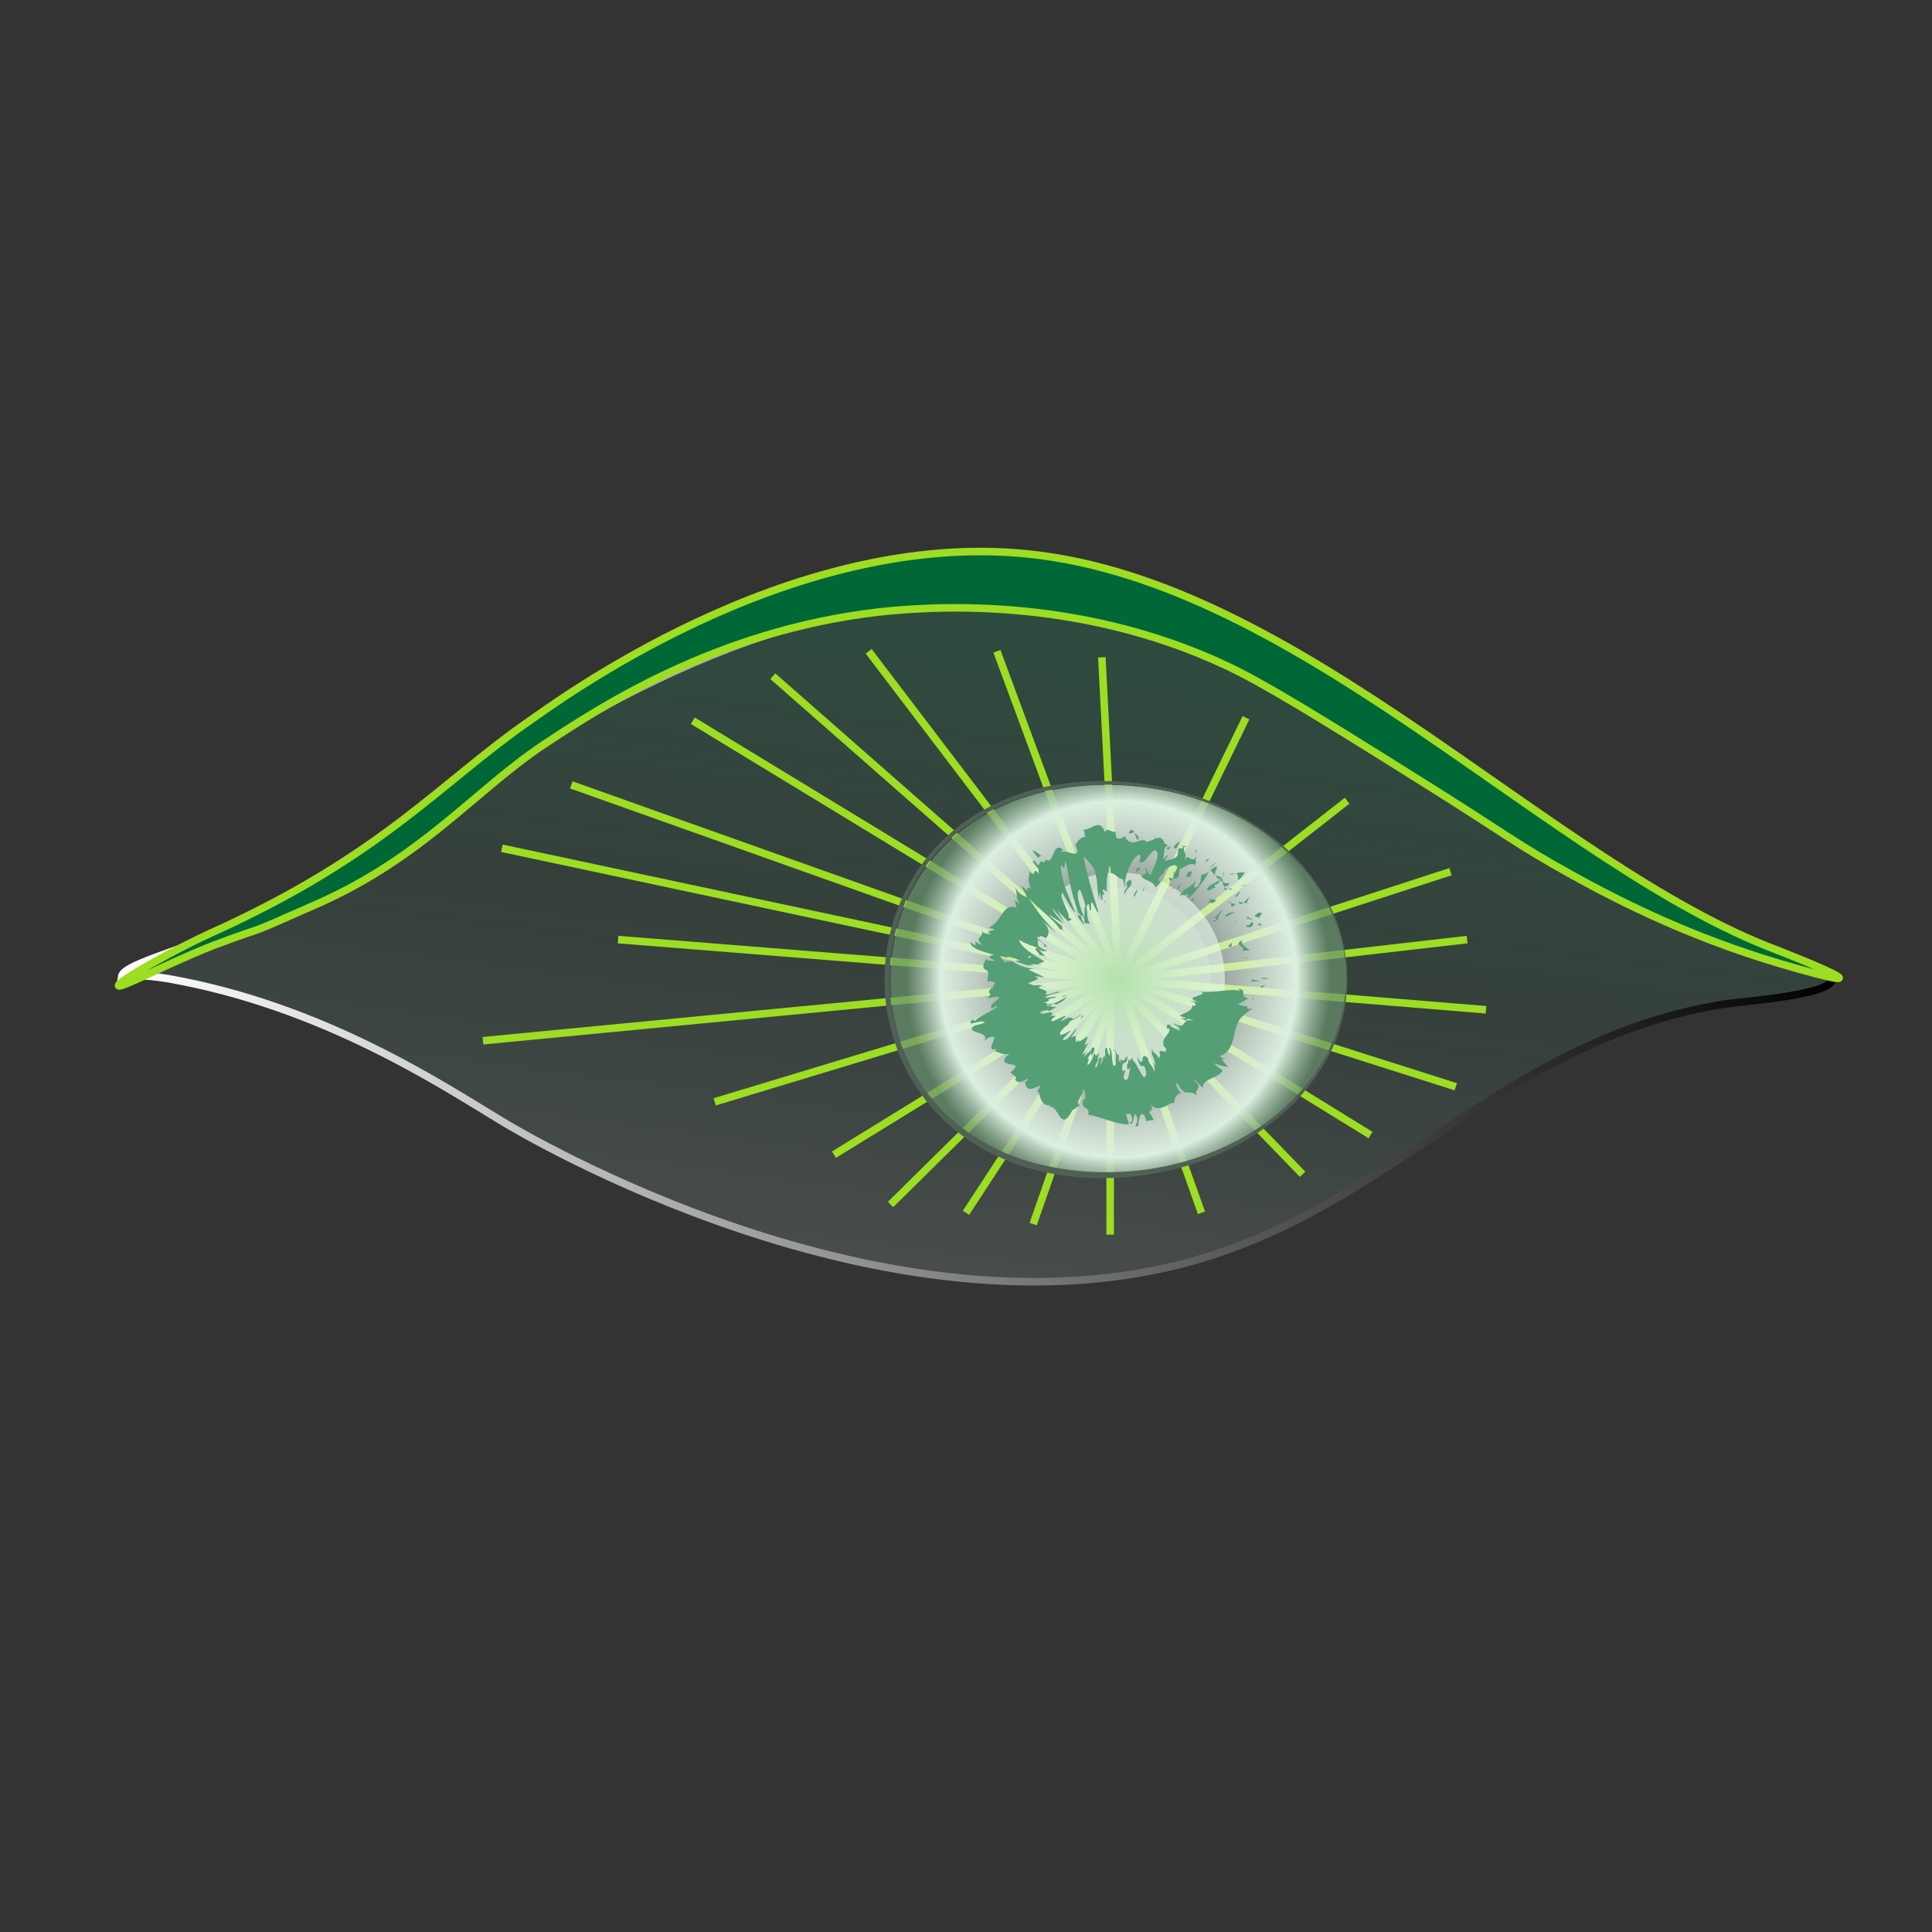 <?xml version="1.0" encoding="utf-8"?>
<!-- Generator: Adobe Illustrator 19.2.0, SVG Export Plug-In . SVG Version: 6.00 Build 0)  -->
<svg version="1.1" id="Layer_1" xmlns="http://www.w3.org/2000/svg" xmlns:xlink="http://www.w3.org/1999/xlink" x="0px" y="0px"
	 viewBox="0 0 256 256" style="enable-background:new 0 0 256 256;" xml:space="preserve">
<rect x="0" y="0" width="256" height="256" fill="#333333" stroke="none"/>
<style type="text/css">
	.st0{fill:url(#SVGID_1_);stroke:url(#SVGID_2_);stroke-miterlimit:10;}
	.st1{fill:none;stroke:#9DDD22;stroke-miterlimit:10;}
	.st2{fill:url(#SVGID_3_);}
	.st3{fill:#516057;}
	.st4{fill:url(#SVGID_4_);}
	.st5{fill:#559F76;}
	.st6{fill:#006837;stroke:#9DDD22;stroke-miterlimit:10;}
</style>
<linearGradient id="SVGID_1_" gradientUnits="userSpaceOnUse" x1="143.427" y1="23.393" x2="122.892" y2="180.578">
	<stop  offset="0" style="stop-color:#009458;stop-opacity:0.4"/>
	<stop  offset="0.184" style="stop-color:#07965C;stop-opacity:0.3"/>
	<stop  offset="0.454" style="stop-color:#269E6E;stop-opacity:0.2"/>
	<stop  offset="0.65" style="stop-color:#4CB084;stop-opacity:0.1"/>
	<stop  offset="1" style="stop-color:#C7C7CB;stop-opacity:0.2"/>
</linearGradient>
<linearGradient id="SVGID_2_" gradientUnits="userSpaceOnUse" x1="15.572" y1="124.499" x2="243.463" y2="124.499">
	<stop  offset="0" style="stop-color:#FFFFFF"/>
	<stop  offset="1" style="stop-color:#000000"/>
</linearGradient>
<path class="st0" d="M16.1,129.6c0-1.2,2-2,14.7-6.3c11.9-4.1,22.8-11.9,34.4-20.3c0.9-0.6,1.1-0.8,1.6-1.2
	c3.4-2.4,34.7-24.5,67.5-22.6c14.8,0.9,26.8,7.7,50.6,21.3c19.4,11.1,33,17.1,49.6,25.3c4.5,2.2,8.3,2.3,8.3,3.9
	c0,2.1-11,2.9-14,3.3c-29.2,4.5-43.6,26.3-70.4,34c-41,11.7-88.6-16.4-92-18.5c-8.1-4.9-23.7-15.2-44-18.8
	C14.9,128.4,16.1,130.8,16.1,129.6z"/>
<line class="st1" x1="81.9" y1="124.5" x2="148.2" y2="129.8"/>
<line class="st1" x1="102.4" y1="89.6" x2="148.2" y2="129.8"/>
<line class="st1" x1="146" y1="87.1" x2="148.2" y2="129.8"/>
<line class="st1" x1="178.5" y1="106.1" x2="148.2" y2="129.8"/>
<line class="st1" x1="194.4" y1="124.5" x2="148.2" y2="129.8"/>
<line class="st1" x1="192.9" y1="144" x2="148.2" y2="129.8"/>
<line class="st1" x1="136.9" y1="162.2" x2="148.2" y2="129.8"/>
<line class="st1" x1="94.7" y1="146" x2="148.2" y2="129.8"/>
<line class="st1" x1="75.7" y1="104" x2="148.2" y2="129.8"/>
<line class="st1" x1="64" y1="137.9" x2="148.2" y2="129.8"/>
<line class="st1" x1="132.1" y1="86.3" x2="148.2" y2="129.8"/>
<line class="st1" x1="165.1" y1="95.1" x2="148.2" y2="129.8"/>
<line class="st1" x1="192.2" y1="115.5" x2="148.2" y2="129.8"/>
<line class="st1" x1="196.9" y1="133.8" x2="148.2" y2="129.8"/>
<line class="st1" x1="159.2" y1="160.7" x2="148.2" y2="129.8"/>
<line class="st1" x1="172.6" y1="155.6" x2="148.5" y2="130.7"/>
<line class="st1" x1="147.1" y1="163.6" x2="147.1" y2="132.9"/>
<line class="st1" x1="118" y1="159.6" x2="148.2" y2="129.8"/>
<line class="st1" x1="110.5" y1="153" x2="148.2" y2="129.8"/>
<line class="st1" x1="91.8" y1="95.5" x2="148.2" y2="129.8"/>
<line class="st1" x1="66.5" y1="112.4" x2="148.2" y2="129.8"/>
<line class="st1" x1="115.1" y1="86.3" x2="148.2" y2="129.8"/>
<line class="st1" x1="181.6" y1="150.4" x2="148.2" y2="129.8"/>
<line class="st1" x1="128" y1="160.7" x2="148.2" y2="129.8"/>
<g>
	<radialGradient id="SVGID_3_" cx="148.221" cy="129.77" r="28.123" gradientUnits="userSpaceOnUse">
		<stop  offset="0" style="stop-color:#FFFFFF;stop-opacity:0.6"/>
		<stop  offset="0.432" style="stop-color:#F6FBF7;stop-opacity:0.585"/>
		<stop  offset="0.437" style="stop-color:#EEF7F0;stop-opacity:0.496"/>
		<stop  offset="0.84" style="stop-color:#DCEFE0"/>
		<stop  offset="1" style="stop-color:#6A936F;stop-opacity:0.7"/>
	</radialGradient>
	<path class="st2" d="M178.5,129.8c0,14.2-14.3,25.8-32,25.8S118,144,118,129.8s10.9-25.8,28.6-25.8S178.5,115.5,178.5,129.8z"/>
	<path class="st3" d="M178.5,129.8c0,0,0,0.2,0,0.5c0,0.3,0,0.8-0.1,1.5c-0.1,1.3-0.4,3.2-1.2,5.5c-0.8,2.3-2.3,4.9-4.5,7.5
		c-2.2,2.6-5.2,5-8.9,7c-3.7,2-8.1,3.4-12.8,4c-4.8,0.6-9.9,0.4-15-1.1c-2.5-0.8-5-1.9-7.3-3.4c-2.3-1.5-4.4-3.4-6.1-5.6
		c-3.5-4.5-5.4-10.2-5.4-15.9c0-5.7,1.9-11.4,5.4-15.9c1.7-2.2,3.8-4.1,6.1-5.6c2.3-1.5,4.8-2.6,7.3-3.4c5.1-1.5,10.3-1.7,15-1.1
		c4.8,0.6,9.2,2,12.8,4c3.7,2,6.7,4.4,8.9,7c2.2,2.6,3.7,5.2,4.5,7.5c0.8,2.3,1.1,4.2,1.2,5.5c0.1,0.6,0.1,1.1,0.1,1.5
		C178.5,129.6,178.5,129.8,178.5,129.8z M178.4,129.8c0,0,0-0.2,0-0.5c0-0.3,0-0.8-0.1-1.5c-0.1-1.3-0.4-3.2-1.3-5.5
		c-0.8-2.3-2.3-4.9-4.5-7.4c-2.2-2.5-5.2-5-8.9-6.9c-3.7-1.9-8-3.3-12.8-3.8c-4.7-0.5-9.8-0.3-14.8,1.3c-4.9,1.5-9.7,4.5-13,8.8
		c-3.3,4.3-5.1,9.8-5.1,15.4c0,5.5,1.8,11,5.1,15.3c3.3,4.3,8.1,7.3,13,8.8c5,1.5,10.1,1.8,14.8,1.3c4.7-0.5,9.1-1.9,12.8-3.8
		c3.7-1.9,6.7-4.3,8.9-6.9c2.2-2.5,3.7-5.2,4.5-7.4c0.8-2.3,1.1-4.2,1.3-5.5c0.1-0.6,0.1-1.1,0.1-1.5
		C178.4,129.9,178.4,129.8,178.4,129.8z"/>
</g>
<g>
	<radialGradient id="SVGID_4_" cx="148.221" cy="129.77" r="14.191" gradientUnits="userSpaceOnUse">
		<stop  offset="0" style="stop-color:#B2E0AC"/>
		<stop  offset="1" style="stop-color:#EAF9ED;stop-opacity:0.617"/>
		<stop  offset="1" style="stop-color:#FFFFFF"/>
	</radialGradient>
	<ellipse class="st4" cx="148.2" cy="129.8" rx="14.1" ry="14.2"/>
	<g>
		<g>
			<g>
				<g>
					<path class="st5" d="M167.2,129.6c-0.1,0.2,0.8,0.1,0.9,0.1C167.9,129.5,167,129.6,167.2,129.6z"/>
					<polygon class="st5" points="165.1,127 165.4,127 164.6,126.8 					"/>
					<path class="st5" d="M164.6,124.6c-1.3,0.6,0.4,0.8,0.1,1.3l-0.3,0.1l1.2-0.1C165.2,125.6,164.3,125.1,164.6,124.6z"/>
					<path class="st5" d="M167,122.3c-0.5,0.3-0.6-0.1,0,0.4c0-0.1,0.1-0.1,0.1-0.1C167,122.5,167,122.4,167,122.3z"/>
					<path class="st5" d="M167.1,122.6C167.2,122.8,167.4,122.2,167.1,122.6L167.1,122.6z"/>
					<path class="st5" d="M166.2,121.4l0.6,0.2c0.3-0.2,0.2-0.6,0.5-0.5C166.9,120.7,166.6,121,166.2,121.4z"/>
					<path class="st5" d="M165.1,121.5l0.3,0.1C165.5,121.5,165.5,121.4,165.1,121.5z"/>
					<path class="st5" d="M166,121.8l-0.6-0.2c-0.2,0.1-0.6,0.3,0.2,0.1C165.2,121.9,165.6,121.8,166,121.8z"/>
					<path class="st5" d="M165.9,122.1c-0.2,0.3-0.3,0.6-0.9,0.5C165.4,123.2,166.4,122.7,165.9,122.1z"/>
					<path class="st5" d="M163.1,125c0,0-0.1,0.1-0.2,0.2c-0.1,0.1-0.2,0.2-0.2,0.2l0.5,0.1C163,125.3,163.5,124.8,163.1,125z"/>
					<path class="st5" d="M165.7,118.8c-0.3,0.1-0.6,0.5-0.9,0.8l0.4,0.1C165.3,119.4,165.3,119.1,165.7,118.8z"/>
					<path class="st5" d="M164.8,119.6l-0.7-0.1C164.2,119.9,164.5,119.8,164.8,119.6z"/>
					<path class="st5" d="M163.7,122.1c0,0,0.3,0,0.6,0c0.3,0,0.6,0.1,0.6,0.1s-0.3-0.1-0.7-0.1c-0.3,0-0.7-0.1-0.7-0.1L163.7,122.1
						z"/>
					<path class="st5" d="M164.8,117.4l0.7-0.2c0,0-0.3,0.1-0.6,0.1c-0.3,0.1-0.6,0.1-0.6,0.1L164.8,117.4z"/>
					<path class="st5" d="M164,116.6c0.6-0.2,0.6-0.8,1-0.9c-0.3-0.2-0.9-0.1-1.4,0.1C164,115.7,164.1,116,164,116.6z"/>
					<path class="st5" d="M162.9,115.9c0.2,0,0.5-0.1,0.7-0.1C163.4,115.7,163.2,115.7,162.9,115.9z"/>
					<path class="st5" d="M163.8,118.9c0.1-0.1,0.5-0.5,0.5-0.8l-0.6,0.6C163.8,118.8,163.8,118.8,163.8,118.9z"/>
					<path class="st5" d="M163.7,118.7L163.7,118.7c-0.1-0.2-0.1-0.3-0.2-0.3C163.6,118.4,163.6,118.5,163.7,118.7z"/>
					<path class="st5" d="M163.9,118.9L163.9,118.9C163.8,118.9,163.8,118.9,163.9,118.9z"/>
					<path class="st5" d="M163.9,120.9c-0.5,0-1.2-0.1-1.6,0.6C162.9,121.4,163.1,120.9,163.9,120.9z"/>
					<path class="st5" d="M163.1,119.7l0.1,0.5c0.2-0.1,0.4-0.4,0.7-0.4L163.1,119.7z"/>
					<polygon class="st5" points="162.7,119.6 163.1,119.7 163.1,119.5 					"/>
					<path class="st5" d="M162.8,117c-0.4,0.1-0.6,0-0.8-0.2c0,0.3,0.1,0.6,0.3,0.7C162.6,117.4,163,117.2,162.8,117z"/>
					<path class="st5" d="M163.2,117.9C163.2,117.9,163.2,117.9,163.2,117.9C163.1,117.9,163.1,118,163.2,117.9z"/>
					<path class="st5" d="M160.3,115.2c0,0,0,0.1-0.1,0.1L160.3,115.2L160.3,115.2z"/>
					<path class="st5" d="M162.2,117.7c0,0.2,0.2,0.2,0.5,0.1c-0.2-0.1-0.3-0.1-0.4-0.2C162.2,117.6,162.2,117.7,162.2,117.7z"/>
					<path class="st5" d="M162.1,115.6c0,0.2-0.1,0.4-0.1,0.6C162.1,116,162.3,115.5,162.1,115.6z"/>
					<path class="st5" d="M163.3,117.7C163.3,117.7,163.3,117.7,163.3,117.7C163.4,117.5,163.4,117.6,163.3,117.7z"/>
					<path class="st5" d="M163.3,117.7c-0.2,0-0.4,0.1-0.6,0.1c0.1,0,0.3,0.1,0.4,0.1C163.2,117.8,163.2,117.7,163.3,117.7z"/>
					<path class="st5" d="M156.4,119.1c0.5-0.6,1.3-1,1-0.1c0.6-0.2,2.2-2.3,2.9-3.7c-0.2,0.3-0.4,0.5-1.1,0.6
						c-0.1,0.4,0,1.3-0.7,1.7c-0.6,0-0.1-0.5-0.1-0.9c-0.5,0.9-1.4,0.8-2.1,2l0.6-0.2C156.8,118.7,156.5,118.9,156.4,119.1z"/>
					<path class="st5" d="M160.8,116l0.2,0c-0.1-0.2,0.1-0.6,0.3-1.2c-0.5,0.1-0.7,0.3-0.9,0.5l0.6,0.7L160.8,116z"/>
					<path class="st5" d="M161.6,116.6c-0.7,0.5-1.3,0.5-1.7,1.3c0.4,0.3,0.7-0.3,1.2-0.3C160.4,117.1,161.6,117.4,161.6,116.6
						c0.2,0.1,0.3,0.2,0.4,0.3c0-0.2,0-0.4,0-0.6c0,0,0,0,0,0.1l0,0l0,0c-0.1,0.1-0.1,0.2-0.1,0.1c0,0,0,0,0,0
						C161.8,116.4,161.7,116.5,161.6,116.6c0-0.3,0.1-0.2,0.3-0.2c0,0,0.1-0.1,0.1-0.1l0,0c0,0-0.9-0.3-0.9-0.3
						C161.1,116.2,161.3,116.3,161.6,116.6z"/>
					<path class="st5" d="M160.5,122.2c0.1-0.1,0.1-0.1,0.2-0.1C160.5,122.1,160.5,122.1,160.5,122.2z"/>
					<path class="st5" d="M160.8,121.7c0.1,0,0.4-0.2,0.4,0c-0.1,0.3-0.4,0.2-0.6,0.4c0.2,0,0.7,0,0.9-0.5l-0.1,0
						c0.1-0.4,0.8-1.3,0.9-1.3C161.8,120.7,161.4,121.1,160.8,121.7z"/>
					<path class="st5" d="M161.2,119.3c0,0-0.2-0.1-0.4-0.1c-0.2,0-0.4-0.1-0.4-0.1l-0.4,0.7l0.3-0.3
						C160.5,119.9,160.9,119.5,161.2,119.3z"/>
					<path class="st5" d="M160.6,114.8l0.7-0.6c0,0-0.3,0.2-0.6,0.4c-0.3,0.2-0.6,0.4-0.6,0.4L160.6,114.8z"/>
					<polygon class="st5" points="159.8,114.3 160.3,113.7 159.8,114 					"/>
					<path class="st5" d="M140.2,134.6l0.2,0C140.3,134.6,140.2,134.6,140.2,134.6z"/>
					<path class="st5" d="M139.8,133.9l-0.4,0.2C139.7,134,139.8,133.9,139.8,133.9z"/>
					<path class="st5" d="M138.1,113.5c-0.6-0.5-1.6-1.2-1.1-0.5l0.6,0.7C137.7,113.4,137.9,113.4,138.1,113.5z"/>
					<path class="st5" d="M134.6,127c0.1,0,0.2,0,0.3,0c-0.3-0.1-0.5-0.2-0.8-0.3C134.2,126.8,134.4,126.9,134.6,127z"/>
					<path class="st5" d="M138.1,127.8l-0.6,0.1C137.7,127.9,137.9,127.9,138.1,127.8z"/>
					<path class="st5" d="M143.4,136.8l0.6-0.7C143.9,136.1,143.7,136.5,143.4,136.8z"/>
					<path class="st5" d="M150.9,111c-0.2-0.4-0.4-0.5-0.6-0.6C150.6,110.9,150.7,111.7,150.9,111z"/>
					<path class="st5" d="M131.9,138.8c0.2,0,0.4,0,0.5-0.1C132.3,138.6,132.1,138.6,131.9,138.8z"/>
					<path class="st5" d="M149.6,110.3c0,0.1,0.1,0.1,0.1,0.2c0.2-0.1,0.4-0.2,0.6-0.2C150.1,110,149.9,109.7,149.6,110.3z"/>
					<path class="st5" d="M155.8,135c0,0,0.1,0,0.1,0C155.8,134.9,155.8,134.9,155.8,135z"/>
					<path class="st5" d="M166,132.2c0,0.1,0,0.2,0,0.3C166.1,132.5,166.1,132.3,166,132.2z"/>
					<path class="st5" d="M156.7,112C156.9,112.1,156.8,112,156.7,112L156.7,112z"/>
					<path class="st5" d="M155.9,115.5c-0.1,0.1-0.2,0.2-0.3,0.3C155.8,115.6,155.9,115.5,155.9,115.5z"/>
					<path class="st5" d="M147.7,115.7L147.7,115.7C147.8,115.8,147.8,115.8,147.7,115.7z"/>
					<path class="st5" d="M156.8,112.5c0-0.1-0.1-0.2-0.1-0.3C156.7,112.3,156.7,112.4,156.8,112.5z"/>
					<path class="st5" d="M156.9,112.1c0,0.1,0.1,0.1,0.1,0.2C157.2,112.2,157.2,112.1,156.9,112.1z"/>
					<path class="st5" d="M156.4,112c0.1,0,0.2,0.1,0.3,0.2c0-0.1,0-0.1,0-0.1C156.6,112,156.6,112,156.4,112z"/>
					<path class="st5" d="M149.7,141.3C149.7,141.3,149.8,141.3,149.7,141.3C149.8,141,149.8,141,149.7,141.3z"/>
					<polygon class="st5" points="140.8,122.8 140.8,122.8 140.8,122.8 					"/>
					<path class="st5" d="M141.1,123.5c-0.7-0.8-0.5-0.8-0.3-0.7l-1.9-1.6c0,0,0.6,0.6,1.1,1.2C140.5,123,141.1,123.5,141.1,123.5z"
						/>
					<path class="st5" d="M141.4,135.9c0,0,0.1-0.2,0.2-0.3c0.1-0.2,0.2-0.3,0.2-0.3c1.2-0.6,0.9-0.3,1.6-1.1
						c-1,0.9-1.2,0.8-1.4,0.7c-0.2-0.1-0.3-0.2-1.5,0.5l0.4-0.5c0,0,0.1,0,0.1,0c0.9-1-1.8,0.9-1.7,0.3c0.1-0.2,0.4-0.5,0.7-0.6
						c0,0-0.2,0-0.4,0c-0.2,0-0.4,0-0.4,0c0-0.1,0.4-0.3,0.4-0.2c0,0-0.4-0.3-0.4-0.3l0.1,0c-0.4,0.1-1.1,0.2-1.4,0.3
						c0.3-0.3,0.3-0.1,0.6-0.2c0,0-0.2,0-0.4,0c-0.2,0-0.4,0-0.4,0c0.6-0.4,1.3-0.4,1.3-0.2c1.2-0.7,1-0.6,0.7-0.6
						c-0.3,0-0.8,0.1-0.1-0.4l0.4,0.1c1.4-0.7,0.8-0.6,1.6-1.1c-0.5,0.2-2.1,1.2-2.9,1.2c0.2-0.1,0.2-0.3-0.4-0.3
						c0.9-0.3,0.7-0.4,0.6-0.5l1.2-0.3c-0.4-0.1-1,0.1-1.6,0.1c0.1-0.3,1-0.5,1.8-0.7c0.2-0.4-1.5,0.5-1.8,0.2
						c0.5-0.4-0.1-0.5-0.9-0.8c0.4-0.3,0.8,0,1.1-0.1l-1-0.1c0-0.1,0.3-0.1,0.5-0.1c-0.4-0.2-1.3,0.1-1.6-0.2
						c-0.7,0-0.2-0.2,0.3-0.4c0.5-0.2,1-0.4,0.2-0.6c0.4-0.1,0.8,0.1,1.3,0.1c-1-0.5-0.8-0.4-2.1-1c0,0,0.2-0.1,0.4-0.1
						c0.2-0.1,0.4-0.1,0.4-0.1c-1,0.1-2.1-0.4-2.9-0.9c-0.5,0-0.9,0.1-1.1,0.1c0,0-0.1-0.2-0.3-0.4c-0.1-0.2-0.3-0.4-0.3-0.4
						c0.2,0,0.6,0.1,1.1,0.3c-0.1-0.1-0.2-0.1-0.3-0.2c0.5-0.1,1.2,0.2,1.9,0.5c-0.3,0-0.5,0-0.8,0c0.7,0.3,1.6,0.6,2.3,0.7
						c-0.1-0.1-0.3-0.1-0.3-0.2c0.2,0.1,0.4,0.1,0.5,0.1c0.1,0-0.1-0.1-0.4-0.2l1.4,0.2l-0.5-0.1c0,0,0.3-0.1,0.5-0.2
						c0.2-0.1,0.5-0.2,0.5-0.2c-1.3-0.8-3.1-1.8-3.4-2.9c0.9,0.6,1.6,0.7,2.7,1.2c-1.3-0.3,0.3,0.7,0,0.9c0.2-0.1,0.7,0.1,0.9,0.2
						c0,0-0.2-0.2-0.5-0.5c-0.2-0.3-0.5-0.5-0.5-0.5c0.9,0.4,0.7,0.2,1.2,0.2c-1.9-0.7-1-1-1.4-1.5c0.6,0.3,1.2,0.7,0.9,0.9
						c1.5,0.4-1.9-1.5-0.6-1.2c0,0.1-0.1,0.1,0.1,0.3c-0.4-0.5,0.2-0.6,0.7-0.2l0,0.1c0.4-0.3,0.9-1.2-0.4-2.4
						c0.2,0.1,1.5,1.4,1.8,1.6c0,0-1-1.1-1.9-2.2c-0.9-1.1-1.7-2.4-1.7-2.4c1,1.1,3.7,3.2,4.1,4.1c0.2,0.1,0.5,0.1,0.3-0.4
						c-0.2-0.1-1.6-1.3-1.7-1.5c1.4,0.9,0.8,0.5,2,1.2c-0.3-0.2-1.7-1.9-1.5-2c0.2,0.3,1.5,1.7,1.6,1.9c0,0-0.3-0.5-0.6-1
						c-0.3-0.5-0.5-1-0.5-1c0.1,0.4,1.2,1.5,1.7,1.9c-0.3-0.3,0.3-0.2,0.3-0.4l-0.5-0.3c0.6,0-1.4-2.9-0.7-3.2
						c0.2,0.4,1.3,2.5,1.7,2.6c-0.2-0.5-0.8-1.8-1.3-3.1c-0.4-1.3-0.7-2.6-0.6-3.2l0.4,0.5c0,0,0-0.2,0.1-0.5c0-0.2,0.1-0.5,0.1-0.5
						c0.2,0.9,0.4,2.2,0.7,3.5c0.3,1.3,0.7,2.5,0.9,3.2c0.4,0.4,0.4,0.7,0.6,0.5c0.4,0.5,0.3,0.9,0.3,1l0.7,0.1
						c-0.6-1.2-0.1-1.4-0.6-2.4c0,0-0.1,0.4-0.1,0.8c0,0.4,0,0.8,0,0.8c-0.3-0.6-0.6-1.5-0.8-2.3c-0.2-0.8-0.1-1.4,0.2-1.4
						c0.3,0.5,0.8,2.3,0.9,2.7c-0.1-0.4,0.1-1,0.3-0.7l0.1,0.7c0.4,0.4-0.1-1.9,0.5-0.7c0.1,0.1,0.7,1.6,0.6,0.8
						c-0.5-1.5-1.8-6-1.9-7.2c0.1,0.1,1.2,1.2,1.5,1.9c0.4,1.2,0.2,2.9,0.6,3.9c-0.1-0.4,0-0.8,0-1c0.2,0.3,0.1,1.1,0.4,0.9
						c-0.2-1.4,0.6,0,0-1.2c0.2-0.4,0.3,0.2,0.6,0.1c-0.2-0.9,0.1-3,0.4-3.4c0,0.3,0.1,0.8,0.1,1c0.7,0.1,1,0.8,1.6,0.8
						c0,0.3,0.3,0.7,0.1,1.3c0.1-0.2,0.2-0.7,0.4-0.7c0.2,1.2-0.4,0.1-0.3,1.6c0.1-0.8,0.6-1,0.9-1.5c0.1-1.2-0.6-0.3-0.9,0.1
						c0.2-1.7,0.9-3.4,1.8-4c0.7-0.3,0,1.1,0.2,0.9c0.5,0.3,0.9-0.4,1.3-0.9c0.4-0.5,0.8-1,1.1-0.2c0,1.1-0.7,2-0.9,2.8
						c-0.5,0.2-0.4-0.9-0.8-0.9l0.2,0.6c-0.2,0.3-0.6,0.5-0.7,0.2c0,1,1.6,0.7,1.9,1.8c0.3-0.3,0.6-0.5,0.7-0.9l-0.3,0
						c0.1-0.9,1-0.9,0.8-1.4c0.6-0.4,1.5-1.1,1.7-0.3l-0.5,1.1c0.2-0.3,0.1-0.8-0.2-0.6c0.5-0.3-0.2,1.8,0.9,0.6l0.1-0.9
						c0.6-0.3,1.8-1.1,2-0.5c0.5-1.1-0.2,0,0.3-1.4c-0.7,1.6-1.2-0.8-1.7,1c0.5-1.6-0.2-1,0-2.4c-0.2,0.4-0.2,0.8-0.5,0.4
						c-0.1,0.1-0.2,0.2-0.3,0.3c0,0,0,0,0,0l0,0.1c0,0-0.1,0.1,0,0c0,0.2,0,0.4-0.1,0.7c-0.6,0.7-1.2,0.4-1.6,0.7
						c-0.1-0.3,0.3-0.4,0.3-0.8c0,0-0.2,0.1-0.3,0.3c-0.1,0.1-0.3,0.3-0.3,0.3c0.3-0.8-0.1-1.6,0.7-1.9l-0.5-0.2
						c-0.1-0.6-0.6-1-1-0.7c-0.2-0.3-1,0.8-0.5,0.2l-1,0.3l0-0.2c-0.4-0.2-1,0.1-1.4,0.2c-0.5,0.1-0.9,0-1.4-0.8
						c-0.3,0.2-0.6,0.5-1.1,0.2l-0.1-0.8c-0.4,0.2-1.2-0.7-1.4,0.1c-0.3-1-0.8-1.1-1.3-0.9c-0.5,0.2-1.1,0.6-1.5,0.5l0.2,1
						c-0.5,0-0.9,0.4-1.3,1l0.3,0.9c-0.2,0.8-1.4-0.2-2.1,0.1c-0.1-0.3,0.1-0.3,0.3-0.2c-0.8-0.8-1.2-0.2-1.4,0.4
						c-0.3,0.6-0.4,1.2-1.1,0.8c0,0.4-0.2,0.4-0.4,0.3c0,0,0,0,0-0.1c0,0-0.1,0-0.1,0c-0.2-0.1-0.3-0.2-0.5-0.3
						c0.2,0.1,0.4,0.2,0.5,0.3c-0.1,0.1-0.3,0.3-0.4,0.6l-0.6-0.7c0,0,0,0,0,0.1c-0.4-0.2,0.1,0.5,0.6,1c0,0.2,0,0.4,0.1,0.7
						c-1.1-1.2-0.2,0.8-1.4-0.4c0.2,0.4,0,0.7,0,1c0,0.4,0,0.9,0.5,1.5c-0.2-0.2-0.3-0.2-0.2-0.3c-0.3,0-0.6,0-0.4,0.5l-0.9-0.8
						c0,0,0.2,0.4,0.4,0.8c0.2,0.4,0.4,0.8,0.4,0.8c-0.7-0.3-1.2-0.5-1.6-1.4c0.5,1.6-0.1,0.9,0.6,2.3l-0.6-0.5
						c-0.1,0.2,0.5,1.2-0.1,0.9c-0.8-0.2-1.2,0.3-1.6,0.9c-0.5,0.6-0.8,1.4-1.8,1.8c1.1,0.3,0.8,0.4,0.4,0.4c-0.4,0.1-0.8,0.2,0,0.5
						c-0.5-0.1-0.9,0-1.3-0.4c0.3,0.9-1.2,0.8,0.1,1.8c-0.6-0.1-0.7-0.4-1.1-0.4c0.1,0.1,0.4,0.4,0.1,0.4c-0.3,0-0.4-0.2-0.6-0.4
						c-0.1,0.8,1.5,1.3,3.1,1.7c-0.8,0.2-0.8,0.4,0.2,0.8c-0.5,0-1.1,0.1-1.2-0.3c-0.1,0.2-1,1.5,0.3,1.6c-0.3,0-0.1,0.3,0,0.4
						c-0.1,0.5-0.2,0.6-0.1,1.1l0.2-0.1c1.5,0.2,0.3,0.4,0.5,0.9l-0.2,0c-1,1,0.5,0.4-0.6,1.4l0.9-0.2c1-0.1,0.8,0.1,0.3,0.5
						c-0.4,0.3-1,0.8-0.5,1l0.5-0.3c0.4,0.1-0.3,0.4-1,0.8c-0.7,0.4-1.6,0.9-1.7,1.1c-0.2,0.1-0.3,0-0.5-0.1
						c-0.9,1.2,1.2-0.2,1.7,0.4c-0.6,0.3-1.7,0.3-1.7,0.8c-0.2,0.2,0.4,0.4,1,0.6c0.6,0.2,1,0.5,0.6,1c0.4-0.3,0.8-0.6,1.3-0.5
						c0.3,0.3-1.2,2,0.4,1.6c-0.1,0.1-0.2,0.2-0.3,0.3c0.6,0.1,1.2,0.6,2,0.3c-1.3,1-0.6,1.3,0,1.4c0.6,0.1,1.3,0.1,0.1,1.1l0.8,0.7
						l-0.2,0.2c0.3,0.7,1.1,0.3,1.7-0.1c0,0.3-0.3,0.4-0.4,0.5c0.3,1.1,0.6,1.1,2.1,0.4l-0.5,0.9c0.3-0.2,0.3,0.4,0.5,0.9
						c0.2,0.5,0.6,1,1.3,0.8c-0.1,0.1-0.2,0.3-0.3,0.3c0.8-0.3,1.1,0.7,1.5,1.2c0.4,0.6,0.9,0.8,1.7-0.8c0,0,0.2-0.1,0.5-0.3
						c0.2-0.2,0.5-0.3,0.5-0.3c-0.8-0.5,0.6-1.5,0.4-2.1c0.3-0.1,0.5,1.3,0.1,1.3l0-0.2c-0.6,1.8,0.9,0.9,0.6,2.2
						c1.8,0.3,3.6,1.3,5.4,1.3l-0.4-1.4l0.6,0c0.2,0.3,0.4,1.1-0.1,1.1c0.3,0.8,0.6-0.8,0.6-1.1c0.9,0.5,0,1.7,0.2,1.7l0.4-0.2
						l-0.1-0.2c0.2-0.6,0.1-1.2,0.6-1.3c0.4,0.2,0.4,0.8,0.5,0.9c0,0.1,0.1,0.1,0.2,0l0.8-0.1l-0.6-1c0.2-0.6,0.7-0.1,0-1.3
						c0.5,0.9,1.3,0.8,1.9,0.6c0.6-0.3,1.1-0.7,1.4-0.5c0-0.9,0.4-1.2,0.9-1.4c-0.2-0.1-1-1.2-0.5-1.3c1.3,2.3,1.3,0.5,2.8,1.8
						c-0.5-0.4-0.3-0.7-0.1-1c0.2-0.3,0.2-0.7-0.6-1.2c0.4-0.1,0.7,0.7,1.3,1c0-0.7,0.5-0.9,1.1-1.2c0.6-0.3,1.3-0.5,1.5-1.1
						c-0.3-0.2-0.8-0.4-1.1-0.9c0,0,0.4,0.1,0.9,0.3c0.5,0.1,0.9,0.2,0.9,0.2c0-0.3-1.5-1.3-0.3-1c-0.3-0.1-0.7-0.3-0.7-0.5
						c1.4-0.5,1.6-1.8,1.9-3c0.1-0.6,0.3-1.2,0.6-1.7c0.3-0.5,0.9-1,1.8-1.6c-0.7,0.2-0.8,0-0.7-0.3c-0.2,0.1-0.9-0.1-1.3-0.2
						c0,0,0.4-0.2,0.7-0.4c0.4-0.2,0.7-0.4,0.7-0.4c-1.3-0.3,0-1.1-1.3-1.3l0.2,0.3c-0.7-0.2-1.6-0.1-2.5,0
						c-0.9,0.1-1.8,0.2-2.8,0.1c0.8,0.2,0.2,0.4-0.4,0.6c-0.6,0.2-1,0.3,0.1,0.8c-0.4,0-0.6-0.2-1-0.2c0.8,0.3,0.9,0.5,0.5,0.7
						l-0.2-0.1c0,0.8-0.9,0.9-1.7,1.4l0.9,0.3c-0.2,0.1-0.5,0-0.7,0c1.2,0.8,0.3-0.4,1.7,0.4c-0.9-0.3-1.1,0-1.3,0.3
						c-0.2,0.3-0.4,0.5-1.4,0c-0.1,0.2,1,0.5,0.8,0.7l-0.5-0.3l0.6,0.5c-0.2,0.1-0.9-0.3-1.3-0.5c0.1,0,0-0.2-0.1-0.2
						c-0.7-0.2-0.2,0.6-0.4,0.5l0.4,0c0,0.5-0.3,0.7-0.5,1c-0.2,0.3-0.5,0.6-0.3,1.3l0.3,0.3c0.1,1-0.7-0.1-0.9,0.6l0-0.1
						c0.2,0.4,0.1,0.7-0.1,0.8c-0.1-0.5-0.8-0.7-0.9-1.3c0,1.1,0.1,0.7,0.6,2.4l-0.4-0.6c0.2,0.7,0.3,1,0.1,1.3
						c0-0.7-0.7-0.9-0.8-1.8c-0.6-0.6-0.7-0.1-0.7,0.2c-0.1,0.4-0.2,0.6-0.7-0.4c0.4,2.1,0.9,0.9,0.9,1.3c0.4,0.6,0.3,1.5,0,1.4
						c-0.3,0.1-1.2-2.4-1.6-2.2c0.1,0,0-0.2,0.1-0.2c-0.3-0.5-0.2,0.8-0.6,0c0.1,1.2-0.3,0-0.1,1.5l0.4-0.4
						c-0.2,0.4-0.2,2.3-0.9,1.5c0-0.3,0.1-0.8,0.2-1c-0.2-0.4-0.2,0.4-0.4-0.1c-0.1-1.6,0.6-0.4,0.7-1.7c-0.2-0.6-0.3,1.2-0.4-0.5
						c0.1,1.1-0.1,1-0.2,0.9c-0.2-0.1-0.3-0.3-0.4,0.5l0-0.9c0,0.2-0.1,0.6-0.2,0.6l0.1-1.2c-0.2,1.1-0.5-0.9-0.7-0.3
						c0.5,0,0.1,1.2,0.3,1.8c-0.8,1.2-0.3-2.5-1-2.1c0.1-0.1,0.3,0.6,0.1,1c-0.1-0.2-0.3-0.6-0.3-1.1c-0.5,0.1-0.1,1-0.3,1.5
						c0-1.2-0.3,0.4-0.6,0.8l0.2-0.9c-0.4-0.7-0.6,1.9-0.9,1.1c0,0,0.1-0.3,0.3-0.6c0.1-0.3,0.3-0.6,0.3-0.6l-0.3,0.3l0.3-1
						c-0.5,0.7-0.5,0.5-0.7,0.1c-0.2,0.7-0.6,1.6-0.9,1.6c0-0.6,0.4-0.8,0-0.8c0.3-0.5,0.6-1.2,0.5-0.3c0.1-0.3,0.3-0.5,0.4-0.8
						c0.1-0.7-0.3-0.3-0.4-0.3c0,0,0.1,0.1,0,0.2c0,0-0.2,0.3-0.5,0.5c-0.3,0.2-0.5,0.5-0.5,0.5c0.1-0.4,0.3-0.6,0.4-0.8
						c-0.1,0.1-0.4,0.4-0.6,0.4c0.4-0.7,0.7-1.4,1.1-1.7c0,0-0.2,0.2-0.4,0.3c-0.2,0.1-0.4,0.3-0.4,0.3c0.1-0.3,0.3-0.9,0.4-1.1
						c0.1-0.5-1.3,1-1.2,0.3c-0.1,0.1-0.2,0.2-0.3,0.3c-0.2-0.4,0.3-1.2-0.7-0.6c0,0,0.2-0.3,0.4-0.6c0.2-0.3,0.4-0.6,0.4-0.6
						c-0.4,0.1-1,1.5-1.7,1.5c-0.6,0.1,0.7-0.9,0.9-1.3c-0.6,0.4-1.9,1.1-1.3,0.1C141.4,135.7,141.3,135.9,141.4,135.9z M139,133
						c0.2,0,0.9-0.1,0.3,0.2C138.3,133.5,138.8,133.2,139,133z M136.5,126.7c0.3,0.1,0.1,0.2-0.3,0.2
						C136.2,126.8,136.3,126.7,136.5,126.7z M154.4,111.9C154.4,111.9,154.4,111.9,154.4,111.9C154.2,111.5,154.2,111.7,154.4,111.9
						z M154.9,112.5c0.1-0.1,0.2-0.2,0.2-0.4c-0.1,0.2-0.3,0.2-0.4,0.1C154.6,112.5,154.6,112.7,154.9,112.5z M152.6,147.3l-0.2-0.2
						C152.6,146.8,152.6,147,152.6,147.3z"/>
					<path class="st5" d="M137.7,127.7c-0.2,0-0.3,0-0.5-0.1C137.3,127.7,137.5,127.8,137.7,127.7z"/>
					<path class="st5" d="M143.3,137C143.3,137,143.3,137,143.3,137l0.1-0.1L143.3,137z"/>
					<path class="st5" d="M146.5,119.6c-0.1-0.1-0.2-0.3-0.2-0.5C146.3,119.4,146.3,119.6,146.5,119.6z"/>
					<path class="st5" d="M158.8,112.7l-0.5,0c0.2,0.1,0.2,0.3,0.2,0.5C158.5,112.9,158.6,112.6,158.8,112.7z"/>
					<path class="st5" d="M157.8,119.4c0.1-0.1,0.1,0.1,0.2,0l0.3-0.3C158.1,119,157.8,119.1,157.8,119.4z"/>
					<path class="st5" d="M157.4,115.6c-0.4,0.7-0.1,0.6,0.2,0.6c0,0,0,0,0,0C158.3,115.3,157.8,115.4,157.4,115.6z"/>
					<path class="st5" d="M157.7,116.2c0.1,0,0.2,0,0.2,0.1C158.1,116,157.8,116.2,157.7,116.2z"/>
					<path class="st5" d="M155.8,112.4c0,0.3,0.5-0.9,0.4-0.6C156.8,110.9,154.9,112.5,155.8,112.4z"/>
					<polygon class="st5" points="156.1,117.9 156.5,117 156,117.6 					"/>
					<path class="st5" d="M154.9,116.4l0.2,0.4c0.1-0.2,0.2-0.2,0.3-0.3C155.1,116.4,155,116.1,154.9,116.4z"/>
					<path class="st5" d="M155.3,116.5c0.1,0.1,0.2,0.1,0.3,0C155.6,116.5,155.5,116.5,155.3,116.5z"/>
					<polygon class="st5" points="155.5,117.9 155.5,117.7 155.3,117.5 					"/>
					<path class="st5" d="M151.1,114.9l-0.5,0.2c-0.1,0.3,0,0.6,0.1,0.4C150.9,115.3,151.1,115.2,151.1,114.9z"/>
					<path class="st5" d="M151.6,117.8c0-0.2,0-0.4,0.1-0.8l-0.3,1.2L151.6,117.8z"/>
					<path class="st5" d="M150.6,117.9c-0.1,0.3-0.6,0.9-0.2,0.9C150.4,118.4,150.8,118.2,150.6,117.9z"/>
					<polygon class="st5" points="145.3,116.4 145.4,116.3 144.9,114.4 					"/>
					<path class="st5" d="M143.5,122.4c0.5,0.3-0.6-1.1-0.1-0.7c-0.2-0.5-0.5-0.3-0.6-0.7C142.9,121.5,142.6,121.3,143.5,122.4z"/>
					<path class="st5" d="M142.8,121c0-0.1,0-0.2-0.1-0.3C142.7,120.8,142.7,120.9,142.8,121z"/>
					<polygon class="st5" points="167.2,130.9 167.7,130.5 167,130.7 					"/>
					<path class="st5" d="M165.7,130.1l1.3-0.1l-1.2-0.2C165.9,129.9,166,130,165.7,130.1z"/>
					<path class="st5" d="M141.4,131.8l-0.3,0.1c-0.3,0.1-0.3,0.2-0.4,0.3L141.4,131.8z"/>
					<polygon class="st5" points="141.4,134.1 141.4,134.1 140.4,134.8 					"/>
					<path class="st5" d="M143.6,134.6c0-0.1-0.3,0-0.3,0C143.6,134.5,142.6,135.6,143.6,134.6z"/>
				</g>
			</g>
		</g>
	</g>
</g>
<path class="st6" d="M15.7,130.6c-0.1-0.6,7.9-5,12.1-6.9c22.7-10.2,30.6-20,42.1-28c3.5-2.4,34.4-25.6,66.3-22.3
	c36.2,3.7,69.4,41.3,99.3,52.5c1.5,0.6,8.4,3.3,8.2,3.7c-0.1,0.3-5.1-1.1-7.8-1.9c-11.8-3.5-21-8.1-27.5-11.7
	c-7.6-4.2-8.6-5.3-20.6-12.8c-13.7-8.6-20.6-12.8-25.3-15c-20-9.4-39.7-7.8-46.1-7.1c-21.7,2.5-37.3,12.9-44.4,17.6
	c-9,6-15.9,14.8-29.8,21c-11.3,5-5.5,2.4-14,5.6C21.9,127.8,15.8,131.1,15.7,130.6z"/>
</svg>
